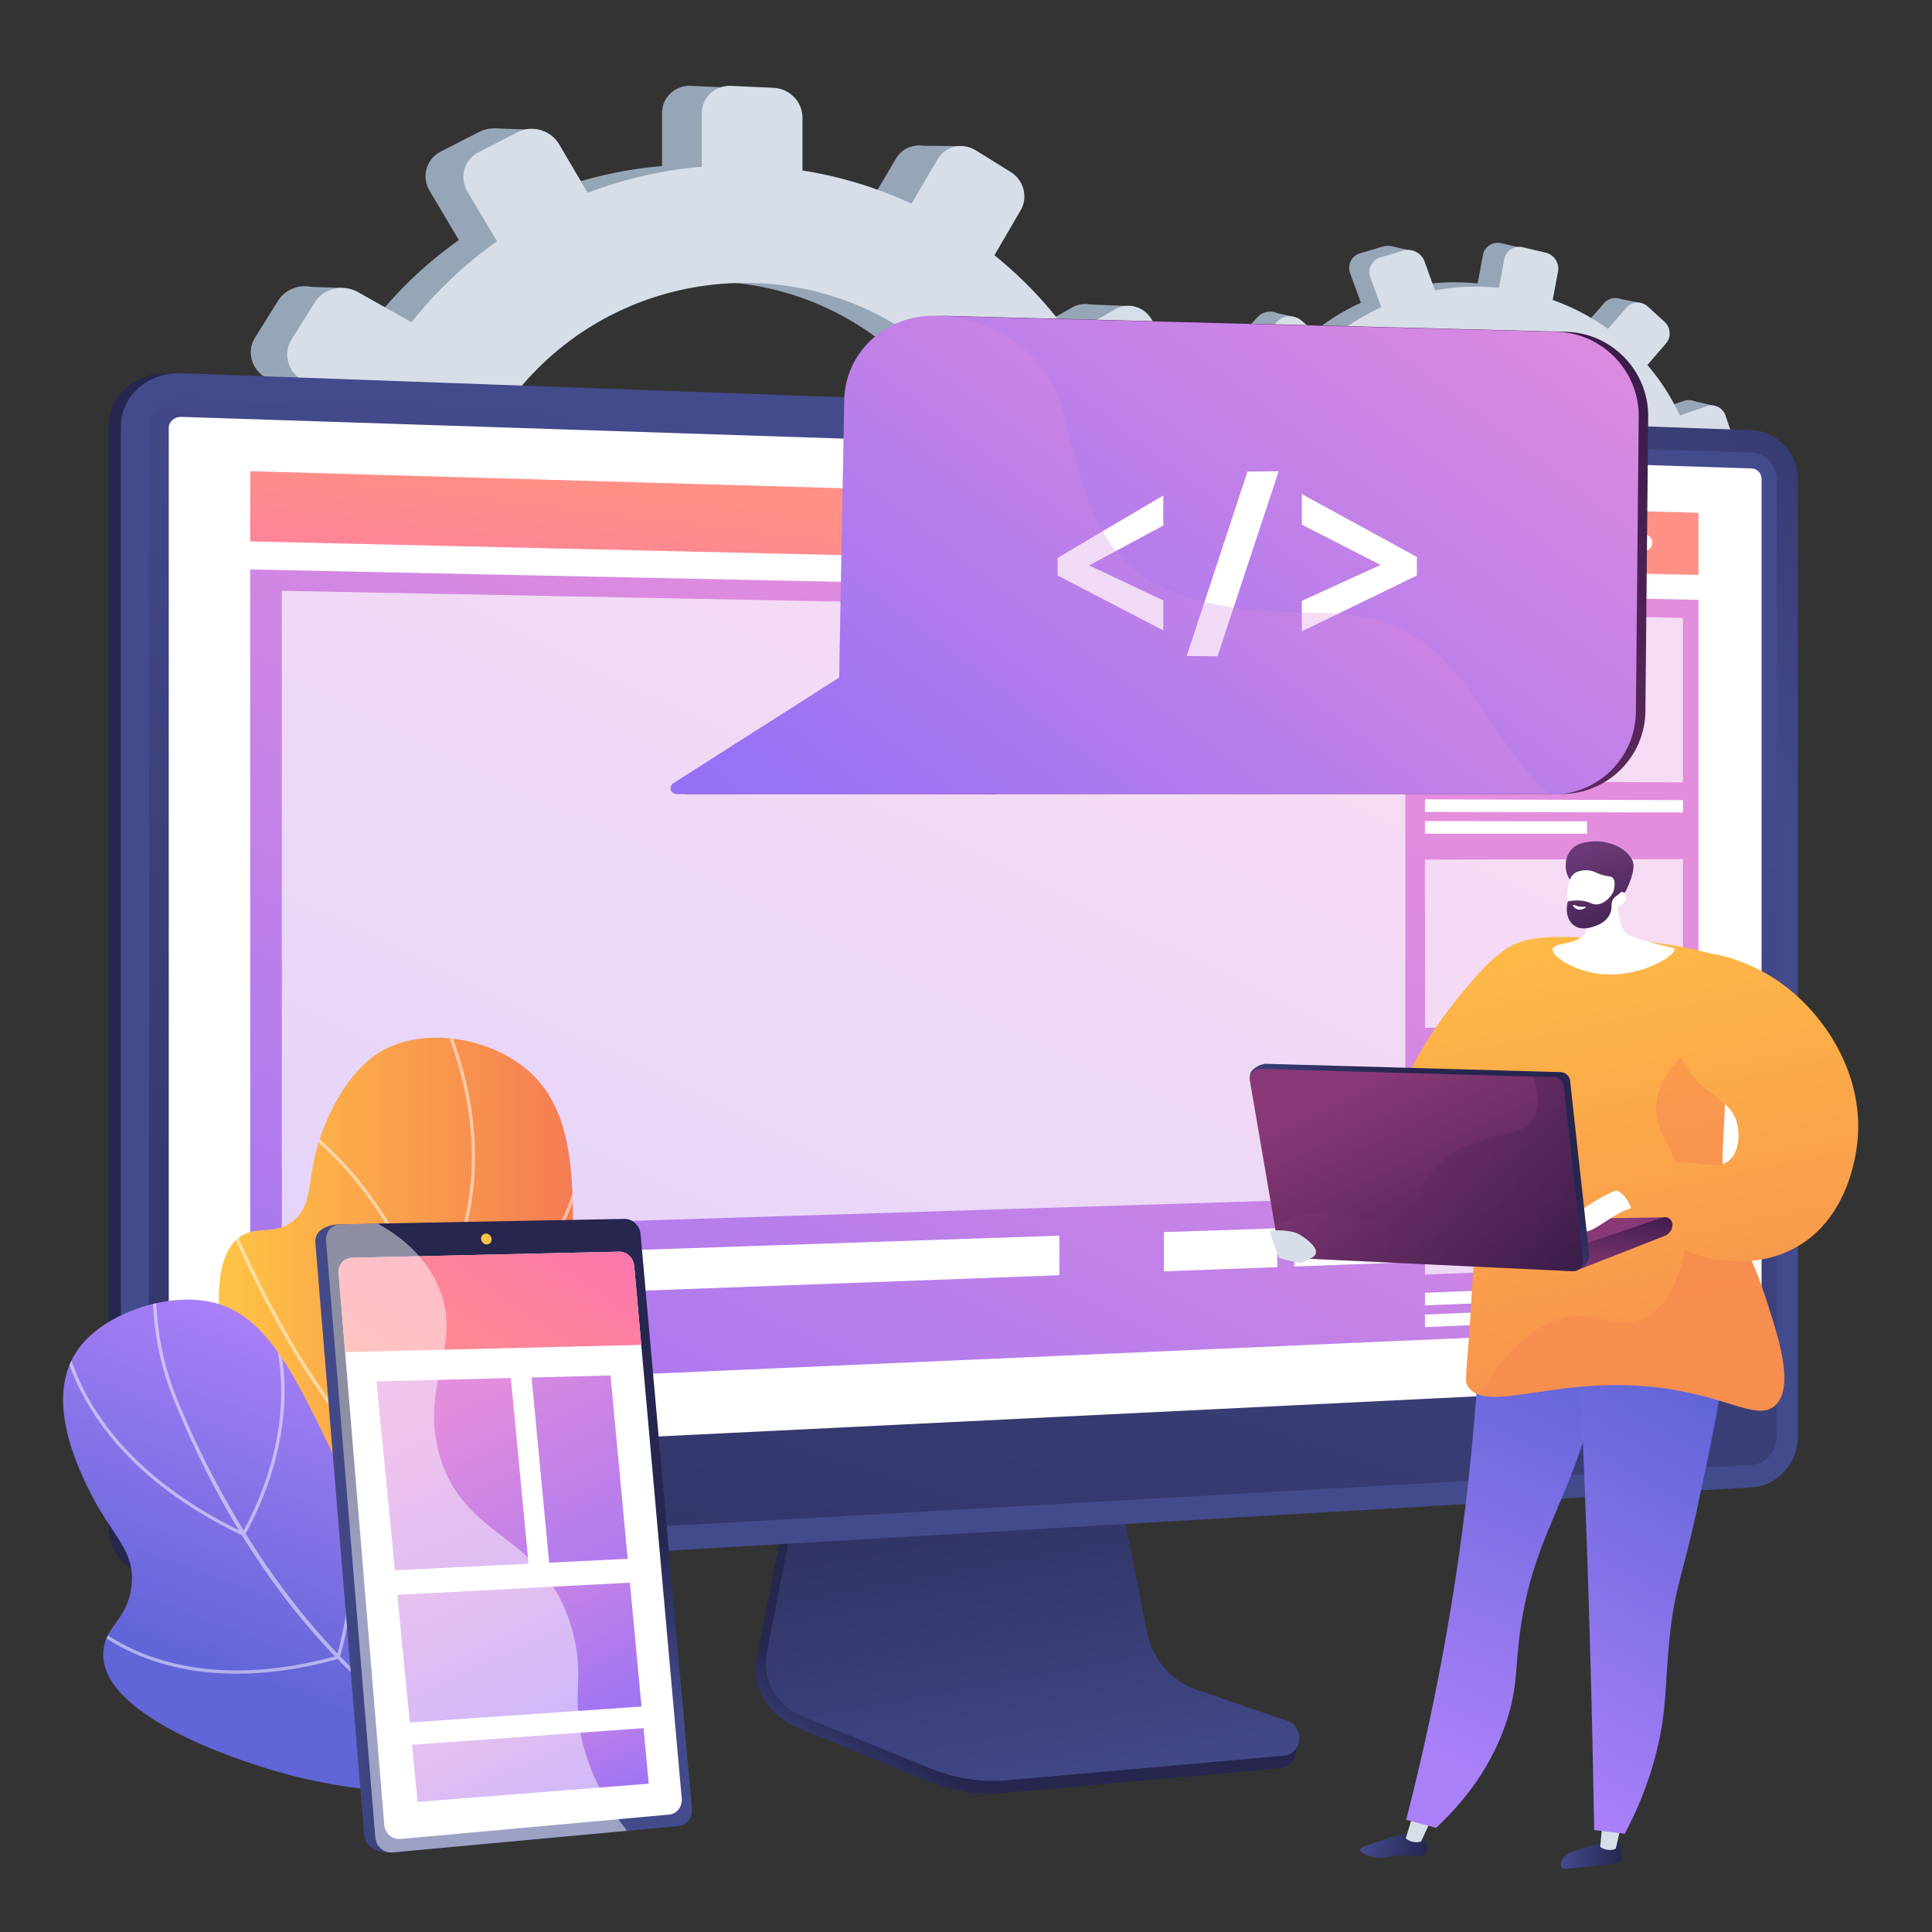 <?xml version="1.0" encoding="utf-8"?>
<!-- Generator: Adobe Illustrator 27.5.0, SVG Export Plug-In . SVG Version: 6.00 Build 0)  -->
<svg version="1.1" xmlns="http://www.w3.org/2000/svg" xmlns:xlink="http://www.w3.org/1999/xlink" x="0px" y="0px"
	viewBox="450 450 2900 2900" style="enable-background:new 0 0 3710 3710;" xml:space="preserve">
<rect x="450" y="450" width="2900" height="2900" fill="#333333" stroke="none"/>
<g id="Illustration">	
	<g>
		<g>
			<g>
				<g>
					<g>
						<path style="fill:#97A6B7;" d="M2178.777,1228.361l-81.491,0.14c-5.614-53.83-18.555-105.502-37.812-154.047l68.901-39.958
							c18.83-10.92,25.269-35.55,14.415-55.07l-28.954-52.068c-10.92-19.639-35.172-26.851-54.2-16.052l-68.044,38.619
							c-31.669-44.378-69.465-84.391-112.276-118.806l39.137-67.229c11.23-19.29,4.568-44.676-14.914-56.763l-52.088-32.318
							c-19.692-12.217-44.956-6.443-56.395,12.961l-39.226,66.541c-50.401-23.477-104.865-40.412-162.311-49.497v-78.909
							c0-23.279-19.149-43.024-42.845-44.105l-63.42-2.894c-24-1.095-43.517,17.092-43.517,40.627v79.776
							c-59.217,4.934-116.301,18.245-169.965,38.843l-42.334-72.121c-12.44-21.194-40.071-29.411-61.756-18.29l-57.996,29.745
							c-21.932,11.248-29.462,37.718-16.777,59.055l43.863,73.786c-48.009,33.94-90.926,74.572-127.279,120.644l-79.339-44.888
							c-22.494-12.726-51.359-6.128-64.431,14.807l-34.879,55.863c-13.159,21.076-5.347,48.427,17.406,61.018l82.096,45.431
							c-22.763,52.424-38.14,108.621-44.83,167.379l-98.476,0.169c-26.503,0.046-48.06,20.134-48.06,44.868v65.778
							c0,24.734,21.557,44.516,48.06,44.187l101.091-1.258c8.535,57.383,25.392,112.012,49.347,162.729l-89.228,50.641
							c-22.753,12.913-30.565,40.374-17.406,61.264l34.879,55.37c13.072,20.751,41.938,26.94,64.431,13.895l90.249-52.338
							c36.059,42.65,77.998,80.123,124.536,111.314l-52.031,88.262c-12.685,21.517-5.155,47.88,16.777,58.818l57.996,28.923
							c21.685,10.814,49.316,2.205,61.756-19.164l51.602-88.642c50.954,17.972,104.879,29.378,160.697,33.315v98.817
							c0,23.534,19.517,41.445,43.517,40.01l63.42-3.792c23.696-1.417,42.845-21.433,42.845-44.711v-97.743
							c54.175-9.26,105.697-25.468,153.661-47.512l47.876,80.536c11.439,19.242,36.703,24.659,56.395,12.162l52.088-33.055
							c19.481-12.363,26.143-37.844,14.913-56.975l-46.476-79.179c41.601-32.922,78.638-71.009,110.144-113.134l77.516,42.896
							c19.028,10.53,43.28,2.974,54.2-16.819l28.954-52.479c10.854-19.673,4.415-44.211-14.415-54.865l-74.959-42.409
							c20.3-47.624,34.508-98.321,41.676-151.128l83.685-1.041c21.572-0.268,39.006-18.492,39.006-40.705v-59.073
							C2217.784,1246.301,2200.349,1228.324,2178.777,1228.361z M1519.038,1714.649c-241.133,8.948-442.925-178.196-442.925-418.289
							c0-240.091,201.792-429.815,442.925-423.949c232.939,5.667,416.042,192.94,416.042,418.46
							C1935.08,1516.391,1751.977,1706.005,1519.038,1714.649z"/>
						<polygon style="fill:#97A6B7;" points="1249.221,644.649 1191.18,642.648 1171.166,694.685 						"/>
						<polygon style="fill:#97A6B7;" points="1824.744,668.666 1891.671,669.333 1891.671,718.701 						"/>
						<polygon style="fill:#97A6B7;" points="2079.803,906.807 2146.517,909.502 2129.838,946.861 						"/>
						<polygon style="fill:#97A6B7;" points="2184.543,1229.059 2251.924,1234.396 2229.908,1267.086 						"/>
						<polygon style="fill:#97A6B7;" points="2072.465,1691.383 2137.844,1700.723 2145.85,1647.353 						"/>
						<polygon style="fill:#97A6B7;" points="1822.289,1932.219 1880.997,1942.893 1885.667,1899.53 						"/>
						<polygon style="fill:#97A6B7;" points="1528.75,2036.292 1476.046,2026.952 1521.411,1959.572 						"/>
						<polygon style="fill:#97A6B7;" points="1243.217,1979.586 1181.84,1966.91 1229.207,1909.536 						"/>
						<polygon style="fill:#97A6B7;" points="898.308,880.148 962.353,882.149 937.002,928.849 						"/>
						<polygon style="fill:#97A6B7;" points="770.885,1382.5 829.593,1391.173 824.923,1343.139 						"/>
						<polygon style="fill:#97A6B7;" points="896.974,1734.08 954.347,1743.42 959.017,1705.393 						"/>
					</g>
					<path style="fill:#D8DEE8;" d="M2244.616,1233.652l-82.167,0.141c-5.66-54.268-18.709-106.361-38.125-155.302l69.473-40.283
						c18.986-11.009,25.479-35.84,14.534-55.518l-29.194-52.492c-11.011-19.799-35.463-27.07-54.649-16.182l-68.608,38.933
						c-31.932-44.74-70.041-85.078-113.206-119.774l39.461-67.776c11.323-19.447,4.606-45.04-15.037-57.226l-52.52-32.581
						c-19.855-12.317-45.329-6.495-56.863,13.066l-39.551,67.083c-50.819-23.668-105.734-40.741-163.656-49.9V626.29
						c0-23.469-19.308-43.374-43.201-44.464l-63.945-2.917c-24.199-1.104-43.878,17.232-43.878,40.958v80.426
						c-59.708,4.974-117.265,18.394-171.374,39.159l-42.685-72.709c-12.543-21.366-40.403-29.651-62.268-18.439l-58.477,29.987
						c-22.114,11.34-29.706,38.025-16.916,59.537l44.227,74.387c-48.406,34.217-91.68,75.18-128.333,121.627l-79.997-45.254
						c-22.68-12.83-51.785-6.178-64.965,14.928l-35.168,56.318c-13.268,21.248-5.391,48.821,17.55,61.515l82.777,45.801
						c-22.952,52.852-38.456,109.506-45.202,168.743l-99.292,0.171c-26.723,0.046-48.458,20.298-48.458,45.233v66.314
						c0,24.935,21.735,44.879,48.458,44.547l101.929-1.268c8.605,57.851,25.602,112.925,49.756,164.055l-89.968,51.054
						c-22.941,13.018-30.818,40.703-17.55,61.763l35.168,55.821c13.18,20.92,42.285,27.159,64.965,14.008l90.997-52.765
						c36.358,42.997,78.644,80.776,125.568,112.22l-52.462,88.981c-12.79,21.692-5.198,48.27,16.916,59.297l58.477,29.159
						c21.865,10.902,49.724,2.223,62.268-19.32l52.03-89.364c51.377,18.119,105.749,29.617,162.029,33.587v99.622
						c0,23.726,19.679,41.783,43.878,40.336l63.945-3.823c23.893-1.428,43.201-21.607,43.201-45.075v-98.539
						c54.624-9.335,106.573-25.676,154.934-47.899l48.273,81.192c11.534,19.399,37.008,24.86,56.863,12.261l52.52-33.325
						c19.643-12.464,26.36-38.152,15.037-57.439l-46.862-79.823c41.946-33.191,79.289-71.588,111.057-114.055l78.158,43.246
						c19.186,10.616,43.638,2.998,54.649-16.956l29.194-52.906c10.944-19.833,4.452-44.571-14.534-55.312l-75.581-42.755
						c20.469-48.011,34.794-99.121,42.021-152.359l84.378-1.05c21.75-0.271,39.33-18.643,39.33-41.036v-59.554
						C2283.946,1251.738,2266.367,1233.615,2244.616,1233.652z M1579.409,1723.902c-243.131,9.021-446.596-179.648-446.596-421.696
						c0-242.048,203.465-433.317,446.596-427.403c234.87,5.713,419.491,194.512,419.491,421.869
						C1998.9,1524.029,1814.278,1715.188,1579.409,1723.902z"/>
				</g>
			</g>
			<g>
				<g>
					<g>
						<path style="fill:#97A6B7;" d="M3009.852,1234.185l-43.84-8.152c2.416-29.516,0.673-58.612-4.781-86.663l41.089-14.532
							c11.229-3.972,17.179-16.568,13.313-28.161l-10.314-30.925c-3.89-11.664-16.204-17.992-27.528-14.105l-40.493,13.899
							c-12.551-27.064-28.837-52.399-48.386-75.229l27.835-32.204c7.987-9.24,6.967-23.565-2.289-32.033l-24.75-22.64
							c-9.357-8.558-23.527-8.004-31.638,1.276l-27.814,31.825c-24.735-17.714-52.316-32.321-82.293-43.007l7.967-42.437
							c2.35-12.519-5.955-25.071-18.589-28.045l-33.814-7.959c-12.797-3.012-25.129,4.799-27.505,17.455l-8.054,42.903
							c-32.345-3.325-64.388-1.93-95.328,3.729l-15.485-43.061c-4.551-12.654-18.581-19.863-31.365-16.071l-34.193,10.141
							c-12.93,3.835-19.653,17.31-14.985,30.066l16.14,44.11c-29.245,13.406-56.429,30.924-80.63,52.031l-38.136-32.151
							c-10.812-9.115-27.002-8.481-36.146,1.458l-24.398,26.521c-9.205,10.006-7.765,25.504,3.2,34.572l39.564,32.721
							c-17.535,25.895-31.478,54.565-41.009,85.49l-52.977-9.852c-14.258-2.651-27.879,5.975-30.376,19.277l-6.641,35.375
							c-2.497,13.302,7.099,26.117,21.385,28.616l54.494,9.53c-1.204,31.722,2.346,62.803,10.108,92.497l-53.099,18.226
							c-13.54,4.648-20.514,18.627-15.546,31.19l13.167,33.299c4.935,12.479,19.834,18.722,33.248,13.978l53.82-19.035
							c15.086,26.577,33.857,50.965,55.736,72.438l-36.893,42.214c-8.994,10.291-7.606,25.229,3.084,33.326l28.27,21.411
							c10.57,8.005,26.299,6.165,35.147-4.071l36.701-42.461c25.588,14.81,53.438,26.388,83.059,34.141l-9.977,53.143
							c-2.376,12.657,6.312,24.26,19.364,25.911l34.49,4.364c12.887,1.63,25.206-7.2,27.556-19.72l9.869-52.566
							c30.07,0.49,59.415-3.025,87.435-10.038l17.616,48.146c4.209,11.503,17.249,16.967,29.101,12.235l31.35-12.518
							c11.725-4.682,17.881-17.713,13.773-29.135l-17-47.274c25.697-13.505,49.46-30.249,70.657-49.722l37.357,30.896
							c9.17,7.584,22.975,5.969,30.846-3.573l20.87-25.299c7.824-9.484,6.838-23.331-2.213-30.962l-36.031-30.376
							c15.726-23.562,28.485-49.392,37.672-77.068l45.11,7.889c11.628,2.034,22.844-6.007,25.087-17.953l5.964-31.769
							C3029.018,1247.772,3021.457,1236.343,3009.852,1234.185z M2605.949,1429.098c-130.583-19.534-220.211-140.553-195.97-269.673
							c24.241-129.12,151.919-210.779,281.007-183.278c124.701,26.566,204.265,145.768,181.496,267.051
							C2849.712,1364.482,2732.096,1447.968,2605.949,1429.098z"/>
						<polygon style="fill:#97A6B7;" points="2568.875,826.416 2537.863,819.48 2521.846,845.444 						"/>
						<polygon style="fill:#97A6B7;" points="2875.964,897.44 2911.89,904.556 2906.905,931.106 						"/>
						<polygon style="fill:#97A6B7;" points="2989.09,1051.262 3024.696,1059.447 3011.954,1077.855 						"/>
						<polygon style="fill:#97A6B7;" points="3012.882,1235.143 3048.58,1244.816 3033.44,1260.174 						"/>
						<polygon style="fill:#97A6B7;" points="2905.929,1472.463 2940.146,1484.087 2949.84,1456.192 						"/>
						<polygon style="fill:#97A6B7;" points="2747.07,1576.724 2777.565,1588.392 2784.455,1565.543 						"/>
						<polygon style="fill:#97A6B7;" points="2578.698,1603.057 2551.297,1592.713 2582.498,1561.056 						"/>
						<polygon style="fill:#97A6B7;" points="2430.865,1543.732 2399.137,1530.718 2430.403,1504.645 						"/>
						<polygon style="fill:#97A6B7;" points="2356.379,917.636 2390.62,925.179 2372.271,947.734 						"/>
						<polygon style="fill:#97A6B7;" points="2237.132,1174.934 2267.829,1185.525 2270.167,1159.222 						"/>
						<polygon style="fill:#97A6B7;" points="2269.445,1376.742 2299.357,1387.558 2305.708,1367.579 						"/>
					</g>
					<path style="fill:#D8DEE8;" d="M3044.726,1243.678l-44.203-8.22c2.435-29.757,0.677-59.09-4.823-87.37l41.429-14.65
						c11.322-4.004,17.321-16.702,13.422-28.39l-10.401-31.178c-3.923-11.759-16.339-18.139-27.756-14.22l-40.828,14.011
						c-12.656-27.285-29.078-52.826-48.789-75.844l28.065-32.465c8.053-9.315,7.024-23.757-2.309-32.294l-24.956-22.825
						c-9.434-8.629-23.722-8.07-31.9,1.286l-28.043,32.084c-24.941-17.859-52.75-32.586-82.975-43.359l8.032-42.782
						c2.37-12.621-6.004-25.276-18.744-28.274l-34.095-8.025c-12.903-3.037-25.337,4.837-27.733,17.597l-8.12,43.253
						c-32.613-3.353-64.922-1.948-96.118,3.757l-15.615-43.412c-4.589-12.757-18.735-20.025-31.625-16.203l-34.476,10.223
						c-13.038,3.866-19.815,17.45-15.108,30.31l16.274,44.47c-29.487,13.514-56.896,31.175-81.297,52.453l-38.453-32.414
						c-10.902-9.19-27.226-8.551-36.445,1.469l-24.599,26.737c-9.281,10.087-7.828,25.711,3.228,34.854l39.893,32.989
						c-17.68,26.106-31.738,55.009-41.346,86.185l-53.416-9.933c-14.376-2.673-28.11,6.023-30.627,19.434l-6.696,35.663
						c-2.518,13.41,7.158,26.33,21.563,28.849l54.945,9.609c-1.213,31.981,2.367,63.315,10.195,93.251l-53.539,18.373
						c-13.652,4.685-20.683,18.778-15.674,31.444l13.277,33.571c4.976,12.581,19.999,18.875,33.524,14.092l54.265-19.189
						c15.212,26.795,34.139,51.381,56.2,73.03l-37.198,42.557c-9.068,10.375-7.668,25.435,3.111,33.597l28.504,21.586
						c10.658,8.071,26.517,6.216,35.438-4.104l37.004-42.806c25.801,14.931,53.881,26.605,83.748,34.422l-10.058,53.576
						c-2.396,12.76,6.365,24.458,19.525,26.123l34.775,4.4c12.994,1.644,25.415-7.259,27.784-19.88l9.949-52.994
						c30.319,0.495,59.907-3.048,88.159-10.117l17.764,48.539c4.244,11.597,17.392,17.106,29.343,12.335l31.61-12.619
						c11.822-4.72,18.028-17.857,13.886-29.372l-17.142-47.66c25.909-13.615,49.869-30.494,71.241-50.126l37.667,31.149
						c9.246,7.646,23.166,6.018,31.102-3.601l21.042-25.505c7.888-9.561,6.894-23.521-2.232-31.214l-36.33-30.624
						c15.855-23.754,28.72-49.794,37.982-77.695l45.484,7.955c11.725,2.05,23.034-6.055,25.295-18.098l6.013-32.028
						C3064.051,1257.376,3056.427,1245.854,3044.726,1243.678z M2637.482,1440.17c-131.666-19.696-222.039-141.704-197.601-271.877
						c24.438-130.172,153.172-212.493,283.33-184.765c125.735,26.786,205.961,146.961,183.006,269.233
						C2883.263,1375.033,2764.674,1459.197,2637.482,1440.17z"/>
				</g>
			</g>
		</g>
		<g>
			<linearGradient id="SVGID_1_" gradientUnits="userSpaceOnUse" x1="875.781" y1="1951.108" x2="1293.856" y2="1907.428">
				<stop  offset="0.004" style="stop-color:#26264F"/>
				<stop  offset="1" style="stop-color:#444B8C"/>
			</linearGradient>
			<path style="fill:url(#SVGID_1_);" d="M703.511,2820.299c-49.945,2.918-90.772-31.995-90.772-77.84V1090.101
				c0-45.845,40.827-81.662,90.772-79.849l2357.525,85.548c38.197,1.386,69.144,34.918,69.144,74.752v1435.726
				c0,39.835-30.947,74.051-69.144,76.284L703.511,2820.299z"/>
			
				<linearGradient id="SVGID_00000000922304236634421800000013297143325313873825_" gradientUnits="userSpaceOnUse" x1="1766.989" y1="3228.348" x2="1855.567" y2="3101.466">
				<stop  offset="0" style="stop-color:#444B8C"/>
				<stop  offset="0.996" style="stop-color:#26264F"/>
			</linearGradient>
			<path style="fill:url(#SVGID_00000000922304236634421800000013297143325313873825_);" d="M2240.522,3003.188
				c-37.682-13.113-65.845-46.666-73.787-87.906l-54.844-284.789l-469.152,17.479l-57.739,296.687
				c-8.086,41.551,24.284,83.236,61.564,98.54l196.283,80.575c36.507,14.987,75.75,20.956,114.753,17.455l414.816-37.232
				c12.126-1.088,21.853-11.089,23.264-23.919c1.412-12.83,9.907-27.237-1.656-31.26L2240.522,3003.188z"/>
			
				<linearGradient id="SVGID_00000033365528375734022660000005895654934010517437_" gradientUnits="userSpaceOnUse" x1="2035.129" y1="3195.822" x2="1899.563" y2="2459.892">
				<stop  offset="0" style="stop-color:#444B8C"/>
				<stop  offset="0.996" style="stop-color:#26264F"/>
			</linearGradient>
			<path style="fill:url(#SVGID_00000033365528375734022660000005895654934010517437_);" d="M2245.164,2985.868
				c-37.643-12.949-65.779-46.08-73.713-86.801l-54.789-281.209l-457.716,17.278l-57.681,292.957
				c-8.078,41.028,13.296,82.171,50.538,97.282l196.086,79.563c36.471,14.798,75.673,20.692,114.638,17.235l414.399-36.764
				c12.114-1.074,21.831-10.95,23.241-23.619c1.41-12.669-5.878-24.627-17.43-28.601L2245.164,2985.868z"/>
			<g>
				<g>
					
						<linearGradient id="SVGID_00000047039191839675162220000015764062715489946004_" gradientUnits="userSpaceOnUse" x1="2369.551" y1="1164.242" x2="3047.965" y2="195.989">
						<stop  offset="0" style="stop-color:#444B8C"/>
						<stop  offset="0.996" style="stop-color:#26264F"/>
					</linearGradient>
					<path style="fill:url(#SVGID_00000047039191839675162220000015764062715489946004_);" d="M722.176,2820.299
						c-49.945,2.918-90.772-31.995-90.772-77.84V1090.101c0-45.845,40.827-81.662,90.772-79.849l2357.525,85.548
						c38.197,1.386,69.144,34.918,69.144,74.752v1435.726c0,39.835-30.947,74.051-69.144,76.284L722.176,2820.299z"/>
					
						<linearGradient id="SVGID_00000106146413068836461270000001672125200703803818_" gradientUnits="userSpaceOnUse" x1="2074.894" y1="1279.207" x2="1226.288" y2="3974.497">
						<stop  offset="0" style="stop-color:#444B8C"/>
						<stop  offset="0.996" style="stop-color:#26264F"/>
					</linearGradient>
					<path style="fill:url(#SVGID_00000106146413068836461270000001672125200703803818_);" d="M3079.701,1129.569l-2357.524-80.797
						c-26.706-0.915-48.411,18.194-48.411,42.683v1285.567v363.144c0,24.49,21.704,43.118,48.411,41.611l2357.524-132.987
						c20.47-1.155,37.027-19.409,37.027-40.776v-328.113V1169.526C3116.729,1148.159,3100.171,1130.271,3079.701,1129.569z"/>
					<path style="fill:#FFFFFF;" d="M722.176,2641.296c-10.398,0.51-18.866-6.828-18.866-16.355V1092.399
						c0-9.527,8.467-17.002,18.866-16.66l2357.525,77.47c7.983,0.262,14.474,7.26,14.474,15.596v1341.004
						c0,8.336-6.49,15.439-14.474,15.831L722.176,2641.296z"/>
				</g>
				<g>
					
						<linearGradient id="SVGID_00000151534378184255380510000001179059170841628593_" gradientUnits="userSpaceOnUse" x1="2120.893" y1="1444.194" x2="1325.341" y2="3084.61">
						<stop  offset="0.004" style="stop-color:#E38DDD"/>
						<stop  offset="1" style="stop-color:#9571F6"/>
					</linearGradient>
					<polygon style="fill:url(#SVGID_00000151534378184255380510000001179059170841628593_);" points="2999.415,2443.006 
						825.589,2538.471 825.589,1304.781 2999.415,1350.409 					"/>
					
						<linearGradient id="SVGID_00000041291602356090209980000011624126458582156187_" gradientUnits="userSpaceOnUse" x1="1910.812" y1="1249.166" x2="1863.868" y2="1637.755">
						<stop  offset="0" style="stop-color:#FF9085"/>
						<stop  offset="1" style="stop-color:#FB6FBB"/>
					</linearGradient>
					<polygon style="fill:url(#SVGID_00000041291602356090209980000011624126458582156187_);" points="2999.415,1313.084 
						825.589,1262.637 825.589,1157.275 2999.415,1219.772 					"/>
					<g>
						<path style="fill:#FFFFFF;" d="M2834.311,1262.139c0,6.662-5.247,11.931-11.723,11.767
							c-6.481-0.163-11.739-5.705-11.739-12.377c0-6.672,5.258-11.941,11.739-11.768
							C2829.065,1249.935,2834.311,1255.476,2834.311,1262.139z"/>
						<path style="fill:#FFFFFF;" d="M2882.422,1263.389c0,6.644-5.217,11.898-11.657,11.735
							c-6.445-0.163-11.673-5.688-11.673-12.342c0-6.653,5.228-11.907,11.673-11.734
							C2877.205,1251.22,2882.422,1256.745,2882.422,1263.389z"/>
						<path style="fill:#FFFFFF;" d="M2930.261,1264.632c0,6.625-5.188,11.865-11.591,11.702
							c-6.408-0.161-11.607-5.671-11.607-12.305c0-6.635,5.199-11.874,11.607-11.703
							C2925.073,1252.498,2930.261,1258.007,2930.261,1264.632z"/>
					</g>
					<g style="opacity:0.68;">
						<polygon style="fill:#FFFFFF;" points="2559.448,2246.11 873.003,2299.061 873.003,1336.829 2559.448,1369.464 						"/>
					</g>
					<g>
						<g>
							<polygon style="opacity:0.68;fill:#FFFFFF;" points="2976.195,1624.315 2588.942,1622.491 2588.942,1370.035 
								2976.195,1377.529 							"/>
						</g>
						<polygon style="fill:#FFFFFF;" points="2976.195,1669.523 2588.942,1668.737 2588.942,1649.834 2976.195,1651.044 						"/>
						<polygon style="fill:#FFFFFF;" points="2832.105,1701.422 2588.942,1701.39 2588.942,1682.486 2832.105,1682.785 						"/>
					</g>
					<g>
						<g>
							<polygon style="opacity:0.68;fill:#FFFFFF;" points="2976.195,1986.342 2588.942,1992.834 2588.942,1740.378 
								2976.195,1739.556 							"/>
						</g>
						<polygon style="fill:#FFFFFF;" points="2976.195,2031.55 2588.942,2039.081 2588.942,2020.177 2976.195,2013.071 						"/>
						<polygon style="fill:#FFFFFF;" points="2832.105,2066.544 2588.942,2071.733 2588.942,2052.829 2832.105,2047.907 						"/>
					</g>
					<g>
						<g>
							<polygon style="opacity:0.68;fill:#FFFFFF;" points="2976.195,2348.369 2588.942,2363.178 2588.942,2110.722 
								2976.195,2101.583 							"/>
						</g>
						<polygon style="fill:#FFFFFF;" points="2976.195,2393.577 2588.942,2409.424 2588.942,2390.521 2976.195,2375.097 						"/>
						<polygon style="fill:#FFFFFF;" points="2832.105,2431.665 2588.942,2442.076 2588.942,2423.173 2832.105,2413.028 						"/>
					</g>
					<g>
						<polygon style="fill:#FFFFFF;" points="2040.073,2364.155 873.003,2407.472 873.003,2344.215 2040.073,2304.791 						"/>
						<polygon style="fill:#FFFFFF;" points="2559.448,2344.877 2392.936,2351.058 2392.936,2292.871 2559.448,2287.247 						"/>
						<polygon style="fill:#FFFFFF;" points="2367.214,2352.012 2196.958,2358.331 2196.958,2299.491 2367.214,2293.74 						"/>
						<polygon style="fill:#FFFFFF;" points="1406.939,2461.948 873.003,2483.919 873.003,2452.29 1406.939,2431.21 						"/>
					</g>
				</g>
			</g>
		</g>
		<g>
			
				<linearGradient id="SVGID_00000088836345728231847830000006807000279295338630_" gradientUnits="userSpaceOnUse" x1="1129.018" y1="1701.627" x2="824.192" y2="3163.116" gradientTransform="matrix(-1 0 0 1 3756.141 0)">
				<stop  offset="0" style="stop-color:#FFC444"/>
				<stop  offset="0.996" style="stop-color:#F36F56"/>
			</linearGradient>
			<path style="fill:url(#SVGID_00000088836345728231847830000006807000279295338630_);" d="M2559.081,2120.62
				c-26.52-28.315,46.897-134.689,86.192-181.3c34.329-40.72,69.613-82.575,112.941-77.276c38.041,4.653,75.058,44.77,77.276,83.22
				C2841.456,2048.699,2596.783,2160.873,2559.081,2120.62z"/>
			
				<linearGradient id="SVGID_00000088815347373088304740000002219957624141606065_" gradientUnits="userSpaceOnUse" x1="1336.435" y1="3226.294" x2="1427.725" y2="3226.294" gradientTransform="matrix(1 0.029 -0.029 1 1550.466 -31.239)">
				<stop  offset="0" style="stop-color:#444B8C"/>
				<stop  offset="0.996" style="stop-color:#26264F"/>
			</linearGradient>
			<path style="fill:url(#SVGID_00000088815347373088304740000002219957624141606065_);" d="M2877.501,3213.712
				c4.992,4.058,5.91,14.191,6.509,20.815c0.27,2.959,0.403,4.439,0.073,5.484c-2.412,7.623-17.197,8.425-40.382,10.794
				c-36.638,3.743-47.542,6.627-50.409,1.175c-2.687-5.109,3.816-13.476,4.548-14.398c3.937-4.959,8.769-6.763,18.11-9.838
				c17.285-5.689,28.965-8.805,32.501-9.748C2870.533,3212.101,2874.222,3211.047,2877.501,3213.712z"/>
			<path style="fill:#D8DEE8;" d="M2855.712,3180.24l-3.667,41.751c1.041,2.016,13.451,8.063,23.308,2.877l9.421-41.04
				L2855.712,3180.24z"/>
			
				<linearGradient id="SVGID_00000114051693780074677770000010226133493624144033_" gradientUnits="userSpaceOnUse" x1="1832.306" y1="3142.949" x2="1929.296" y2="3142.949" gradientTransform="matrix(0.964 0.265 -0.265 0.964 1563.291 -308.919)">
				<stop  offset="0" style="stop-color:#444B8C"/>
				<stop  offset="0.996" style="stop-color:#26264F"/>
			</linearGradient>
			<path style="fill:url(#SVGID_00000114051693780074677770000010226133493624144033_);" d="M2586.934,3208.346
				c5.983,6.607,7.346,18.774,2.144,24.768c-5.114,5.893-12.804,1.473-34.614,2.124c-23.362,0.699-29.462,6.216-45.337,1.836
				c-6.414-1.773-17.741-6.073-17.526-10.653c0.151-3.221,5.918-4.884,25.179-11.337c27.34-9.158,27.22-9.658,33.026-10.621
				C2564.389,3202.048,2579.032,3199.622,2586.934,3208.346z"/>
			<path style="fill:#D8DEE8;" d="M2571.966,3170.243l-11.718,38.977c0.885,2.091,12.798,9.065,23.02,4.647l17.402-37.83
				L2571.966,3170.243z"/>
			
				<linearGradient id="SVGID_00000018208984197075075550000006422481419406100116_" gradientUnits="userSpaceOnUse" x1="1227.479" y1="3049.389" x2="968.789" y2="2466.24" gradientTransform="matrix(-1 0 0 1 3756.141 0)">
				<stop  offset="0" style="stop-color:#AA80F9"/>
				<stop  offset="0.996" style="stop-color:#6165D7"/>
			</linearGradient>
			<path style="fill:url(#SVGID_00000018208984197075075550000006422481419406100116_);" d="M2676.076,2316.6
				c-1.678,130.99-10.617,278.273-32.065,438.288c-21.197,158.15-50.903,301.045-83.308,426.702
				c14.95,4.022,29.9,8.044,44.849,12.067c37.928-35.366,85.774-91.038,108.861-169.711c14.329-48.829,9.553-73.921,18.643-133.98
				c14.472-95.628,43.785-145.728,74.083-222.842c27.226-69.294,59.408-170.991,76.663-306.927
				C2814.559,2345.664,2745.317,2331.131,2676.076,2316.6z"/>
			
				<linearGradient id="SVGID_00000097480477788009916920000008976828168693733523_" gradientUnits="userSpaceOnUse" x1="646.068" y1="3071.069" x2="387.383" y2="2487.93" gradientTransform="matrix(-0.993 -0.122 -0.122 0.993 3673.136 108.124)">
				<stop  offset="0" style="stop-color:#AA80F9"/>
				<stop  offset="0.996" style="stop-color:#6165D7"/>
			</linearGradient>
			<path style="fill:url(#SVGID_00000097480477788009916920000008976828168693733523_);" d="M2811.023,2304.101
				c9.15,166.598,16.676,336.296,22.378,509.001c4.281,129.597,7.423,257.551,9.511,383.82c15.271,1.885,30.542,3.772,45.814,5.656
				c14.756-27.473,34.354-69.475,47.78-123.31c16.307-65.384,12.531-104.212,19.682-171.977
				c8.024-76.004,19.678-92.562,40.324-188.44c41.904-194.58,62.856-291.872,16.112-352.391
				C2997.452,2346.812,2949.883,2297.527,2811.023,2304.101z"/>
			
				<linearGradient id="SVGID_00000054259935536731648480000004930814104404062095_" gradientUnits="userSpaceOnUse" x1="1023.471" y1="1679.612" x2="718.646" y2="3141.098" gradientTransform="matrix(-1 0 0 1 3756.141 0)">
				<stop  offset="0" style="stop-color:#FFC444"/>
				<stop  offset="0.996" style="stop-color:#F36F56"/>
			</linearGradient>
			<path style="fill:url(#SVGID_00000054259935536731648480000004930814104404062095_);" d="M3033.585,1885.395
				c-35.763-10.057-88.176-21.818-152.366-25.446c-91.551-5.175-137.328-7.762-169.766,14.04
				c-74.92,50.355-16.917,166.573-47.585,454.668c-4.38,41.142-5.362,82.577-8.533,123.829c-5.252,68.303-6.448,72.011-1.695,78.933
				c29.802,43.402,140.992-22.063,303.964,3.815c91.186,14.479,132.542,47.837,157.523,23.777
				c29.134-28.058,4.143-103.526-17.368-168.493c-24.693-74.572-39.947-75.532-53.963-131.693
				c-14.65-58.701-5.789-88.925-3.508-181.492C3041.379,2033.039,3041.147,1967.123,3033.585,1885.395z"/>
			<g style="opacity:0.3;">
				
					<linearGradient id="SVGID_00000060750682582025812190000009905558036139877293_" gradientUnits="userSpaceOnUse" x1="761.324" y1="2929.528" x2="877.012" y2="2380.012" gradientTransform="matrix(-1 0 0 1 3756.141 0)">
					<stop  offset="0" style="stop-color:#FFC444"/>
					<stop  offset="0.996" style="stop-color:#F36F56"/>
				</linearGradient>
				<path style="fill:url(#SVGID_00000060750682582025812190000009905558036139877293_);" d="M2811.969,2426.255
					c42.595-3.333,70.228,20.748,106.997,1.981c50.419-25.735,66.619-105.806,63.406-162.477
					c-4.882-86.104-54.049-108.801-45.573-164.458c4.583-30.099,26.073-70.061,103.23-110.888c1.029,34.361,0.833,63.65,0.26,86.919
					c-2.281,92.567-11.143,122.792,3.508,181.492c14.016,56.161,29.27,57.121,53.963,131.693
					c21.512,64.967,46.502,140.435,17.368,168.493c-24.981,24.06-66.338-9.298-157.523-23.777
					c-140.425-22.298-242.348,23.164-286.944,8.42C2724.548,2454.605,2773.424,2429.271,2811.969,2426.255z"/>
			</g>
			
				<linearGradient id="SVGID_00000036961398060970829380000000190678399347271349_" gradientUnits="userSpaceOnUse" x1="814.654" y1="1636.059" x2="509.829" y2="3097.546" gradientTransform="matrix(-1 0 0 1 3756.141 0)">
				<stop  offset="0" style="stop-color:#FFC444"/>
				<stop  offset="0.996" style="stop-color:#F36F56"/>
			</linearGradient>
			<path style="fill:url(#SVGID_00000036961398060970829380000000190678399347271349_);" d="M2975.483,1891.306
				c30.421-24.996,91.591,3.299,107.942,10.862c91.184,42.178,173.054,155.836,152.769,275.95
				c-3.042,18.015-17.149,102.272-88.497,143.099c-64.377,36.837-151.305,27.363-220.953-24.811
				c-9.517-8.447-19.037-16.891-28.556-25.337c-9.363-10.121-18.73-20.243-28.093-30.366c14.72-12.244,39.73-29.907,74.856-41.242
				c46.31-14.944,80.026,11.87,101.513-8.515c14.829-14.069,14.862-38.918,11.201-53.979c-7.381-30.354-34.138-38.89-56.471-60.434
				C2948.725,2025.917,2939.058,1921.235,2975.483,1891.306z"/>
			<g>
				
					<linearGradient id="SVGID_00000151531828319822355980000000770433230634094740_" gradientUnits="userSpaceOnUse" x1="1074.534" y1="2452.002" x2="1025.207" y2="2312.244" gradientTransform="matrix(-1 0 0 1 3756.141 0)">
					<stop  offset="0" style="stop-color:#311944"/>
					<stop  offset="1" style="stop-color:#893976"/>
				</linearGradient>
				<polygon style="fill:url(#SVGID_00000151531828319822355980000000770433230634094740_);" points="2538.299,2283.424 
					2946.06,2277.337 2837.63,2329.667 2537.257,2310.008 				"/>
				
					<linearGradient id="SVGID_00000171702138681017589520000014681940655161373879_" gradientUnits="userSpaceOnUse" x1="859.049" y1="2249.514" x2="877.135" y2="2374.475" gradientTransform="matrix(-1 0 0 1 3756.141 0)">
					<stop  offset="0" style="stop-color:#311944"/>
					<stop  offset="1" style="stop-color:#893976"/>
				</linearGradient>
				<path style="fill:url(#SVGID_00000171702138681017589520000014681940655161373879_);" d="M2960.45,2288.173v0.001
					c0,7.631-4.775,14.447-11.947,17.055l-130.293,51.079l-0.594-35.412l128.443-43.56
					C2953.268,2275.265,2960.45,2280.675,2960.45,2288.173z"/>
			</g>
			<path style="fill:#FFFFFF;" d="M2897.663,2264.046c2.502-0.559-12.192-29.838-23.728-26.459
				c-11.533,3.38-67.953,36.077-73.081,49.54c-5.129,13.463-5.129,13.463-5.129,13.463s24.611,1.924,39.873-3.204
				C2850.862,2292.256,2877.313,2268.583,2897.663,2264.046z"/>
			<g>
				<g>
					
						<linearGradient id="SVGID_00000054237289256354129960000016305596409476144061_" gradientUnits="userSpaceOnUse" x1="1217.421" y1="2260.459" x2="1121.253" y2="2123.899" gradientTransform="matrix(-1 0 0 1 3756.141 0)">
						<stop  offset="0" style="stop-color:#444B8C"/>
						<stop  offset="0.996" style="stop-color:#26264F"/>
					</linearGradient>
					<path style="fill:url(#SVGID_00000054237289256354129960000016305596409476144061_);" d="M2806.8,2072.432l28.742,261.699
						c0.992,9.03-11.65,22.483-20.724,22.053l-421.646-25.885c-6.929-0.329-12.698-5.428-13.871-12.264l-52.923-252.756
						c-1.579-9.198,14.956-18.698,24.285-18.437l441.858,12.424C2799.902,2059.476,2805.995,2065.093,2806.8,2072.432z"/>
					
						<linearGradient id="SVGID_00000130632536792681895570000010458020373002549171_" gradientUnits="userSpaceOnUse" x1="1032.953" y1="2486.462" x2="1243.413" y2="2058.965" gradientTransform="matrix(-1 0 0 1 3756.141 0)">
						<stop  offset="0" style="stop-color:#311944"/>
						<stop  offset="1" style="stop-color:#893976"/>
					</linearGradient>
					<path style="fill:url(#SVGID_00000130632536792681895570000010458020373002549171_);" d="M2797.164,2080.062l28.743,261.701
						c0.991,9.03-6.319,16.809-15.393,16.381l-426.979-20.214c-6.927-0.328-12.696-5.428-13.87-12.263l-43.622-253.912
						c-1.58-9.2,5.655-17.544,14.984-17.281l441.859,12.424C2790.264,2067.104,2796.36,2072.725,2797.164,2080.062z"/>
				</g>
				
					<linearGradient id="SVGID_00000047051599503561639650000014431412815635571622_" gradientUnits="userSpaceOnUse" x1="930.145" y1="2212.08" x2="1392.496" y2="2212.08" gradientTransform="matrix(-1 0 0 1 3756.141 0)">
					<stop  offset="0" style="stop-color:#311944"/>
					<stop  offset="1" style="stop-color:#893976"/>
				</linearGradient>
				<path style="opacity:0.3;fill:url(#SVGID_00000047051599503561639650000014431412815635571622_);" d="M2546.442,2276.607
					c37.282-15.801,24.123-45.935,68.149-83.483c58.08-49.534,117.279-28.052,138.003-66.446c6.454-11.958,9.536-30.564-1.705-60.68
					l31.997,0.899c7.378,0.206,13.474,5.826,14.278,13.163l28.743,261.701c0.99,9.029-6.321,16.809-15.393,16.381l-426.979-20.214
					c-6.927-0.328-12.696-5.427-13.87-12.263l-6.02-35.038c12.955-7.209,28.436-13.765,46.499-17.429
					C2472.786,2260.494,2503.519,2294.799,2546.442,2276.607z"/>
			</g>
			<path style="fill:#D8DEE8;" d="M2356.635,2301.327c-0.694-2.108,0.777-4.28,2.995-4.393c9.024-0.46,29.954-0.647,41.508,6.428
				c15.01,9.194,34.418,25.971,18.073,34.436l-15.261,7.906c-0.701,0.363-1.464,0.476-2.233,0.308
				c-5.423-1.193-28.248-6.256-30.744-7.513C2368.701,2337.355,2359.998,2311.53,2356.635,2301.327z"/>
			<g>
				<path style="fill:#FFFFFF;" d="M2874.383,1759.924c-0.228,27.142,2.8,48.667,5.665,63.408
					c3.281,16.89,5.646,21.253,8.664,24.794c4.542,5.33,11.426,9.8,50.319,19.445c21.165,5.247,23.887,5.104,24.355,7.204
					c2.28,10.246-55.433,45.166-115.057,36.749c-36.491-5.15-69.693-25.969-67.655-36.902c2.051-11.002,38.502-5.099,49.365-25.003
					c7.558-13.847-0.914-33.505-10.927-49.785C2828.812,1781.662,2864.685,1778.096,2874.383,1759.924z"/>
				<g>
					
						<linearGradient id="SVGID_00000037675245492056043830000001105345345527921334_" gradientUnits="userSpaceOnUse" x1="1197.44" y1="1730.547" x2="1128.404" y2="1555.208" gradientTransform="matrix(1 0.004 -0.004 1 1717.116 162.916)">
						<stop  offset="0" style="stop-color:#311944"/>
						<stop  offset="1" style="stop-color:#6B3976"/>
					</linearGradient>
					<path style="fill:url(#SVGID_00000037675245492056043830000001105345345527921334_);" d="M2806.655,1770.655
						c-8.612-11.44-9.143-31.412,0.78-44.036c8.539-10.863,21.978-12.412,30.022-13.343c23.313-2.692,52.727,7.04,62.959,28.497
						c6.063,12.715-7.052,39.135-9.105,43.885c-2.326,5.37-6.542,7.213-10.442,11.274c-5.405,5.631-13.868,14.586-27.681,29.562
						c-1.073-4.419-2.706-9.89-5.298-15.819c-0.998-2.283-5.006-11.197-11.071-18.588
						C2824.67,1777.27,2814.819,1781.497,2806.655,1770.655z"/>
					<path style="fill:#FFFFFF;" d="M2872.891,1813.9c0,0-15.326,25.143-45.839,23.158c-27.32-1.779-31.322-63.045-13.872-76.047
						c5.822-4.337,17.481-6.138,26.961-3.482c5.599,1.57,7.496,3.896,16.695,6.281c8.486,2.202,10.882,1.262,13.444,3.416
						c3.203,2.698,5.55,9.307,0.2,27.218c5.213-5.277,11.469-7.303,15.903-5.21c0.706,0.335,2.582,1.61,3.638,3.545
						C2893.84,1799.776,2887.449,1808.714,2872.891,1813.9z"/>
					
						<linearGradient id="SVGID_00000008829273038369975460000001265393022515557292_" gradientUnits="userSpaceOnUse" x1="1176.35" y1="1738.943" x2="1107.244" y2="1563.426" gradientTransform="matrix(1 0.004 -0.004 1 1717.116 162.916)">
						<stop  offset="0" style="stop-color:#311944"/>
						<stop  offset="1" style="stop-color:#6B3976"/>
					</linearGradient>
					<path style="fill:url(#SVGID_00000008829273038369975460000001265393022515557292_);" d="M2871.515,1763.563
						c-1.317,0.983,2.71,5.898,3.01,12.855c0.585,13.505-13.085,29.715-27.03,31.09c-8.245,0.812-10.51-4.157-24.14-5.597
						c-8.438-0.891-15.462,0.182-19.881,1.148c-4.283,14.812-0.253,29.579,9.647,36.43c10.658,7.377,24.274,2.902,29.966,1.03
						c3.808-1.252,16.01-5.237,22.388-16.428c6.645-11.661,0.124-18.69,7.747-26.577c3.845-3.979,8.896-5.701,13.813-13.403
						c1.335-2.093,2.226-3.944,2.771-5.189C2882.757,1771.452,2873.423,1762.14,2871.515,1763.563z"/>
					<path style="fill:#FFFFFF;" d="M2813.391,1808.549c0,0,5.901,3.083,16.097,2.509c0.496-0.029,1.043,0.117,1.106,0.374
						c0.234,0.967-6.307,5.304-12.334,3.61c-4.279-1.204-7.609-5.255-7.033-6.286
						C2811.471,1808.322,2812.439,1808.379,2813.391,1808.549z"/>
				</g>
			</g>
		</g>
		<g>
			<g>
				<g>
					
						<linearGradient id="SVGID_00000019643964838893762490000010509554623031560871_" gradientUnits="userSpaceOnUse" x1="2756.771" y1="714.513" x2="1919.631" y2="1821.242">
						<stop  offset="0" style="stop-color:#311944"/>
						<stop  offset="1" style="stop-color:#893976"/>
					</linearGradient>
					<path style="fill:url(#SVGID_00000019643964838893762490000010509554623031560871_);" d="M2924.025,1075.636l-4.231,441.807
						c-0.675,69.263-57.145,124.455-126.443,124.455h-937.447c-74.558,0-134.191-57.68-132.876-130.035l0.817-44.725l0.177-8.911
						l7.5-407.809c1.244-68.552,57.464-123.216,127.188-126.272c3.2-0.142,6.469-0.146,9.738-0.075l1.244,0.052l930.945,23.889
						C2869.58,949.754,2924.663,1006.871,2924.025,1075.636z"/>
					
						<linearGradient id="SVGID_00000015330248677932987420000004476398071673789582_" gradientUnits="userSpaceOnUse" x1="2532.852" y1="546.183" x2="1696.148" y2="1652.335">
						<stop  offset="0" style="stop-color:#311944"/>
						<stop  offset="1" style="stop-color:#893976"/>
					</linearGradient>
					<path style="fill:url(#SVGID_00000015330248677932987420000004476398071673789582_);" d="M1946.098,1641.899h-465.509
						c-9.844,0-13.504-11.197-5.26-16.492l234.158-149.064l14.357-8.947l70.756-45.075l10.198-7.468L1946.098,1641.899z"/>
				</g>
			</g>
			<g>
				<g>
					
						<linearGradient id="SVGID_00000016061659657733556520000008092577327874533803_" gradientUnits="userSpaceOnUse" x1="2742.783" y1="714.698" x2="1905.646" y2="1821.424">
						<stop  offset="0.004" style="stop-color:#E38DDD"/>
						<stop  offset="1" style="stop-color:#9571F6"/>
					</linearGradient>
					<path style="fill:url(#SVGID_00000016061659657733556520000008092577327874533803_);" d="M2909.773,1075.636l-4.229,442.836
						c-0.675,68.659-56.114,123.46-124.559,124.42c-0.606,0.036-1.244-0.993-1.85-0.993h-937.447
						c-74.558,0-134.226-57.68-132.876-130.035l0.675-35.521l0.142-8.947l7.677-416.977
						c1.314-71.751,62.758-128.262,136.891-126.379l4.512,0.139l13.896,0.371l913.817,23.463
						C2855.33,949.754,2910.448,1006.871,2909.773,1075.636z"/>
					
						<linearGradient id="SVGID_00000119821454427067141200000015403396328699097000_" gradientUnits="userSpaceOnUse" x1="2516.793" y1="548.586" x2="1681.76" y2="1652.53">
						<stop  offset="0.004" style="stop-color:#E38DDD"/>
						<stop  offset="1" style="stop-color:#9571F6"/>
					</linearGradient>
					<path style="fill:url(#SVGID_00000119821454427067141200000015403396328699097000_);" d="M1931.846,1641.899h-465.473
						c-9.879,0-13.54-11.197-5.26-16.492l248.516-158.268l14.392-8.911l66.562-42.41l4.017,5.54L1931.846,1641.899z"/>
				</g>
			</g>
			<g>
				<path style="fill:#FFFFFF;" d="M2196.145,1238.896v-45.098l-90.962,53.591l-67.651,40.051v26.475l158.612,82.306v-44.92
					l-111.253-52.631l39.493-21.252L2196.145,1238.896z"/>
				<path style="fill:#FFFFFF;" d="M2322.476,1157.906l-64.535,195.777l-26.69,81.026l46.199,0.463l24.201-73.172l67.735-204.733
					L2322.476,1157.906z"/>
				<path style="fill:#FFFFFF;" d="M2404.104,1191.631v45.914l118.163,60.45l-118.163,53.946v45.702l55.028-26.689l117.683-57.145
					v-27.755L2404.104,1191.631z"/>
			</g>
			
				<linearGradient id="SVGID_00000060029438089277772070000012248502871063528376_" gradientUnits="userSpaceOnUse" x1="2329.067" y1="1219.372" x2="1810.456" y2="1904.994">
				<stop  offset="0.004" style="stop-color:#E38DDD"/>
				<stop  offset="1" style="stop-color:#9571F6"/>
			</linearGradient>
			<path style="opacity:0.3;fill:url(#SVGID_00000060029438089277772070000012248502871063528376_);" d="M2777.723,1643.92v-2.021
				h-1311.35c-9.879,0-13.54-11.197-5.26-16.492l248.516-158.268l7.677-416.849c1.314-71.751,62.758-128.198,136.891-126.314
				l4.512,0.171c3.2-0.142,6.469-0.146,9.738-0.075l1.244,0.052c0.994,0.142,1.954,0.292,2.913,0.435
				c69.618,11.123,150.431,47.198,175.379,151.181c16.632,69.263,31.132,126.588,56.897,171.649
				c6.077,10.697,12.829,20.72,20.434,30.03c28.926,35.68,69.795,61.196,132.626,76.265c13.503,3.27,28.074,6.042,43.711,8.316
				c29.709,4.336,63.47,6.93,101.923,7.747c8.99,0.178,18.23,0.285,27.755,0.285c9.417,0,16.778,0.32,25.448,0.924
				C2652.982,1384.565,2664.933,1547.719,2777.723,1643.92z"/>
		</g>
		<g>
			<g>
				<g>
					<defs>
						<path id="SVGID_00000050642689358048959060000017453132686224984507_" d="M1403.985,3090.456
							c-48.454-51.203-111.519-133.434-135.589-245.836c-31.567-147.414,31.672-217.203,39.619-463.132
							c5.025-155.499,6.965-264.069-67.862-326.647c-58.638-49.04-157.399-63.964-220.162-25.467
							c-52.186,32.009-85.595,104.699-97.596,157.288c-9.781,42.861-5.858,74.636-32.166,95.957
							c-26.886,21.79-53.632,6.96-78.503,22.805c-50.438,32.132-29.326,149.746-25.914,168.755
							c37.957,211.45,221.682,363.454,302.622,428.793C1155.358,2956.996,1259.521,3029.877,1403.985,3090.456z"/>
					</defs>
					
						<linearGradient id="SVGID_00000130611027103038972490000004620675888375281576_" gradientUnits="userSpaceOnUse" x1="778.534" y1="2549.009" x2="1403.985" y2="2549.009">
						<stop  offset="0" style="stop-color:#FFC444"/>
						<stop  offset="0.996" style="stop-color:#F36F56"/>
					</linearGradient>
					
						<use xlink:href="#SVGID_00000050642689358048959060000017453132686224984507_"  style="overflow:visible;fill:url(#SVGID_00000130611027103038972490000004620675888375281576_);"/>
					<clipPath id="SVGID_00000118364675535030181470000005496576814762638471_">
						<use xlink:href="#SVGID_00000050642689358048959060000017453132686224984507_"  style="overflow:visible;"/>
					</clipPath>
					<g style="opacity:0.5;clip-path:url(#SVGID_00000118364675535030181470000005496576814762638471_);">
						<g>
							<path style="fill:#FFFFFF;" d="M1460.205,3132.757l2.023-4.5c-153.118-68.834-342.698-189.499-376.316-373.434
								c-12.364-67.64-2.466-136.398,11.231-231.563c10.935-75.974,25.538-128.838,38.42-175.477
								c16.85-60.99,30.157-109.165,27.114-180.406c-3.086-72.289-22.533-145.121-57.794-216.474l-4.423,2.186
								c34.955,70.733,54.23,142.9,57.287,214.498c3.01,70.465-10.207,118.309-26.94,178.882
								c-12.924,46.782-27.571,99.805-38.55,176.088c-13.246,92.031-23.709,164.722-11.202,233.155
								c15.997,87.515,68.932,169.222,157.34,242.849C1298.095,3048.279,1372.723,3093.429,1460.205,3132.757z"/>
						</g>
						<g>
							<path style="fill:#FFFFFF;" d="M1102.391,2469.906l2.616-0.96c0.522-0.192,52.753-19.713,106.701-69.015
								c49.791-45.501,111.363-126.427,121.939-253.554l-4.919-0.408c-10.442,125.531-71.209,205.411-120.349,250.318
								c-46.42,42.421-91.382,62.439-102.478,66.996c-33.563-140.559-102.561-231.56-154.711-283.254
								c-56.933-56.438-106.746-79.571-107.243-79.797l-2.051,4.488c0.489,0.224,49.655,23.087,105.988,78.98
								c51.971,51.564,120.852,142.604,153.872,283.493L1102.391,2469.906z"/>
						</g>
						<g>
							<path style="fill:#FFFFFF;" d="M1078.975,2676.013l1.098-1.418c0.545-0.702,55.124-70.893,123.613-130.546
								c68.078-59.297,220.079-72.279,221.606-72.401l-0.401-4.918c-1.544,0.125-155.158,13.25-224.448,73.598
								c-63.447,55.263-115.008,119.506-123.156,129.824c-155.114-58.07-301.843-437.958-303.312-441.802l-4.611,1.763
								c0.37,0.968,37.671,98.065,93.886,200.865c75.661,138.355,147.673,220.593,214.038,244.43L1078.975,2676.013z"/>
						</g>
						<g>
							<path style="fill:#FFFFFF;" d="M1215.582,2978.511l-2.196-4.401c-36.202-72.529-25.956-145.834,30.457-217.878
								c42.262-53.973,96.023-86.889,96.561-87.215l-2.559-4.22c-0.545,0.33-54.98,33.639-97.807,88.286
								c-55.79,71.191-67.236,146.721-33.245,218.75c-18.046-3.712-84.787-18.739-167.385-53.17
								c-89.044-37.12-215.261-105.032-310.885-217.767l-185.788-219.037l-3.763,3.192l185.788,219.037
								c96.29,113.522,223.288,181.85,312.87,219.181c97.037,40.436,172.36,54.239,173.11,54.373L1215.582,2978.511z"/>
						</g>
					</g>
				</g>
			</g>
			<g>
				<g>
					<defs>
						<path id="SVGID_00000140718670233803451780000016802922552401768125_" d="M1249.328,3131.556
							c-110.318,14.779-252.962,17.867-395.527-25.978c-36.383-11.189-261.14-80.312-248.341-180.304
							c4.509-35.222,34.686-44.529,41.537-91.516c8.118-55.676-29.055-78.247-60.974-142.292
							c-19.046-38.216-74.784-150.055-12.904-223.765c36.978-44.047,114.283-72.486,176.696-66.039
							c91.546,9.456,133.111,92.113,201.021,233.185c60.2,125.056,53.071,158.537,97.992,247.832
							C1082.165,2948.951,1140.476,3038.617,1249.328,3131.556z"/>
					</defs>
					
						<linearGradient id="SVGID_00000129925581686661990360000015017535970738938037_" gradientUnits="userSpaceOnUse" x1="1023.614" y1="2488.21" x2="839.837" y2="2981.506">
						<stop  offset="0" style="stop-color:#AA80F9"/>
						<stop  offset="0.996" style="stop-color:#6165D7"/>
					</linearGradient>
					
						<use xlink:href="#SVGID_00000140718670233803451780000016802922552401768125_"  style="overflow:visible;fill:url(#SVGID_00000129925581686661990360000015017535970738938037_);"/>
					<clipPath id="SVGID_00000159442734470128893300000016836962237641708206_">
						<use xlink:href="#SVGID_00000140718670233803451780000016802922552401768125_"  style="overflow:visible;"/>
					</clipPath>
					<g style="opacity:0.5;clip-path:url(#SVGID_00000159442734470128893300000016836962237641708206_);">
						<g>
							<path style="fill:#FFFFFF;" d="M1448.555,3161.896c91.965,0,185.221-19.039,278.148-56.871l-1.86-4.572
								c-116.766,47.538-234.027,65.213-348.494,52.527c-409.618-45.375-611.251-478.357-663.292-609.98
								c-29.527-74.677-36.583-160.627-20.972-255.461l-4.868-0.802c-15.76,95.728-8.61,182.558,21.252,258.078
								c42.829,108.325,120.862,265.073,249.392,396.641c123.662,126.59,264.28,199.407,417.944,216.43
								C1399.946,3160.561,1424.205,3161.896,1448.555,3161.896z"/>
						</g>
						<g>
							<path style="fill:#FFFFFF;" d="M816.101,2756.058l1.166-1.887c0.26-0.422,26.353-42.992,43.904-105.142
								c16.213-57.428,28.279-143.854-6.335-229.456l-4.574,1.851c34.067,84.256,22.175,169.472,6.198,226.123
								c-15.271,54.151-37.074,93.246-42.255,102.123c-253.255-122.495-273.063-296.791-273.083-347.4
								c-0.002-1.569-0.005-2.132-0.063-2.547l-4.892,0.632c0.024,0.289,0.019,0.935,0.019,1.917
								c0.019,51.473,20.119,229.037,277.914,352.826L816.101,2756.058z"/>
						</g>
						<g>
							<path style="fill:#FFFFFF;" d="M805.484,2962.3c43.819,0,94.656-6.181,152.671-22.385l1.272-0.355l0.41-1.254
								c0.468-1.428,46.352-144.954,9.092-327.423l-37.556-183.939l-4.834,0.988l37.556,183.939
								c35.154,172.166-4.154,309.198-8.56,323.651c-139.88,38.781-237.324,18.753-294.503-4.929
								c-62.112-25.726-91.415-61.188-91.704-61.543l-3.831,3.11c1.202,1.483,30.194,36.638,93.342,62.867
								C693.227,2949.309,741.976,2962.3,805.484,2962.3z"/>
						</g>
					</g>
				</g>
			</g>
		</g>
		<g>
			<g>
				<g>
					<g>
						
							<linearGradient id="SVGID_00000088837893648492631870000000893325680691844495_" gradientUnits="userSpaceOnUse" x1="1157.012" y1="2736.043" x2="1734.421" y2="2736.043" gradientTransform="matrix(0.999 0.037 -0.037 0.999 -147.34 -31.913)">
							<stop  offset="0" style="stop-color:#444B8C"/>
							<stop  offset="0.996" style="stop-color:#26264F"/>
						</linearGradient>
						<path style="fill:url(#SVGID_00000088837893648492631870000000893325680691844495_);" d="M1392.731,2304.465l76.434,857.681
							c1.157,12.986-7.861,24.533-20.063,25.658l-413.537,42.593c-24.742,1.317-37.834-12.102-38.945-25.591l-73.359-890.489
							c-1.083-13.146,11.204-25.538,35.648-26.438l409.744-6.022C1380.777,2281.625,1391.602,2291.797,1392.731,2304.465z"/>
						
							<linearGradient id="SVGID_00000038415298922566766170000001265052886849897913_" gradientUnits="userSpaceOnUse" x1="1407.281" y1="2874.438" x2="1487.049" y2="2653.013" gradientTransform="matrix(0.999 0.037 -0.037 0.999 -147.34 -31.913)">
							<stop  offset="0" style="stop-color:#444B8C"/>
							<stop  offset="0.996" style="stop-color:#26264F"/>
						</linearGradient>
						<path style="fill:url(#SVGID_00000038415298922566766170000001265052886849897913_);" d="M1411.516,2302.337l77.126,862.814
							c1.168,13.065-7.898,24.682-20.169,25.815l-429.097,39.6c-13.156,1.214-24.858-8.899-25.979-22.47l-74.011-895.865
							c-1.092-13.225,8.718-24.246,21.777-24.496l426.132-8.141C1399.487,2279.361,1410.376,2289.594,1411.516,2302.337z"/>
						<path style="fill:#FFFFFF;" d="M1401.98,2349.947l71.329,799.729c1.087,12.193-7.389,23.023-18.856,24.064l-403.428,36.633
							c-12.243,1.112-23.133-8.32-24.18-20.957l-68.62-828.492c-1.022-12.338,8.108-22.659,20.268-22.938l400.848-9.222
							C1390.737,2328.501,1400.917,2338.032,1401.98,2349.947z"/>
						<g>
							
								<linearGradient id="SVGID_00000056385502527461867350000013346732139849904554_" gradientUnits="userSpaceOnUse" x1="1068.284" y1="2580.399" x2="1368.586" y2="2144.701">
								<stop  offset="0" style="stop-color:#FF9085"/>
								<stop  offset="1" style="stop-color:#FB6FBB"/>
							</linearGradient>
							<path style="fill:url(#SVGID_00000056385502527461867350000013346732139849904554_);" d="M1401.98,2349.947
								c-1.063-11.915-11.243-21.446-22.642-21.183l-400.847,9.222c-12.159,0.28-21.29,10.6-20.268,22.938l9.82,118.576
								l444.533-10.74L1401.98,2349.947z"/>
						</g>
					</g>
					
						<linearGradient id="SVGID_00000005980358448122414310000010380931691002827910_" gradientUnits="userSpaceOnUse" x1="1425.768" y1="2257.722" x2="935.591" y2="3585.283" gradientTransform="matrix(0.999 0.037 -0.037 0.999 -147.34 -31.913)">
						<stop  offset="0" style="stop-color:#FFC444"/>
						<stop  offset="0.996" style="stop-color:#F36F56"/>
					</linearGradient>
					<path style="fill:url(#SVGID_00000005980358448122414310000010380931691002827910_);" d="M1187.953,2309.631
						c0.388,4.498-2.84,8.222-7.213,8.317c-4.376,0.095-8.238-3.479-8.625-7.982c-0.387-4.503,2.848-8.226,7.223-8.316
						C1183.71,2301.562,1187.566,2305.134,1187.953,2309.631z"/>
				</g>
			</g>
			<g>
				<g>
					
						<linearGradient id="SVGID_00000050623936459951646920000015305492129410560186_" gradientUnits="userSpaceOnUse" x1="429.067" y1="2611.31" x2="658.206" y2="3107.984" gradientTransform="matrix(1 0 0.097 0.995 399.23 -20.498)">
						<stop  offset="0.004" style="stop-color:#E38DDD"/>
						<stop  offset="1" style="stop-color:#9571F6"/>
					</linearGradient>
					<polygon style="fill:url(#SVGID_00000050623936459951646920000015305492129410560186_);" points="1243.399,2797.15 
						1042.824,2807.054 1015.133,2523.579 1216.823,2518.433 					"/>
					
						<linearGradient id="SVGID_00000132086802488855569130000012739291743928334216_" gradientUnits="userSpaceOnUse" x1="545.821" y1="2442.112" x2="809.578" y2="3013.821" gradientTransform="matrix(1 0 0.097 0.995 399.23 -20.498)">
						<stop  offset="0.004" style="stop-color:#E38DDD"/>
						<stop  offset="1" style="stop-color:#9571F6"/>
					</linearGradient>
					<polygon style="fill:url(#SVGID_00000132086802488855569130000012739291743928334216_);" points="1392.153,2789.804 
						1274.325,2795.623 1247.92,2517.639 1366.39,2514.617 					"/>
					
						<linearGradient id="SVGID_00000085966365879284078130000003203489217024659332_" gradientUnits="userSpaceOnUse" x1="442.29" y1="2747.992" x2="624.847" y2="3143.698" gradientTransform="matrix(1 0 0.097 0.995 399.23 -20.498)">
						<stop  offset="0.004" style="stop-color:#E38DDD"/>
						<stop  offset="1" style="stop-color:#9571F6"/>
					</linearGradient>
					<polygon style="fill:url(#SVGID_00000085966365879284078130000003203489217024659332_);" points="1412.916,3011.592 
						1065.138,3035.482 1046.427,2843.935 1395.505,2825.611 					"/>
					
						<linearGradient id="SVGID_00000174602492168920002070000002233305928592842391_" gradientUnits="userSpaceOnUse" x1="475.586" y1="2990.806" x2="597.318" y2="3254.667" gradientTransform="matrix(1 0 0.097 0.995 399.23 -20.498)">
						<stop  offset="0.004" style="stop-color:#E38DDD"/>
						<stop  offset="1" style="stop-color:#9571F6"/>
					</linearGradient>
					<polygon style="fill:url(#SVGID_00000174602492168920002070000002233305928592842391_);" points="1423.754,3127.366 
						1076.785,3154.708 1068.403,3068.903 1415.954,3044.044 					"/>
				</g>
			</g>
			<g style="opacity:0.48;">
				<path style="fill:#FFFFFF;" d="M1308.414,2894.643c-41.599-145.339-162.884-130.806-199.156-262.137
					c-29.79-107.861,38.899-164.721-2.767-255.024c-19.597-42.47-53.927-71.188-89.528-90.813l-55.801,1.066
					c-13.06,0.25-22.87,11.271-21.778,24.496l74.01,895.866c1.122,13.571,12.824,23.684,25.98,22.47l351.82-32.469
					c-22.496-28.538-43.841-63.465-58.656-105.416C1301.182,3003.882,1331.418,2975.015,1308.414,2894.643z"/>
			</g>
		</g>
	</g>
</g>
</svg>
